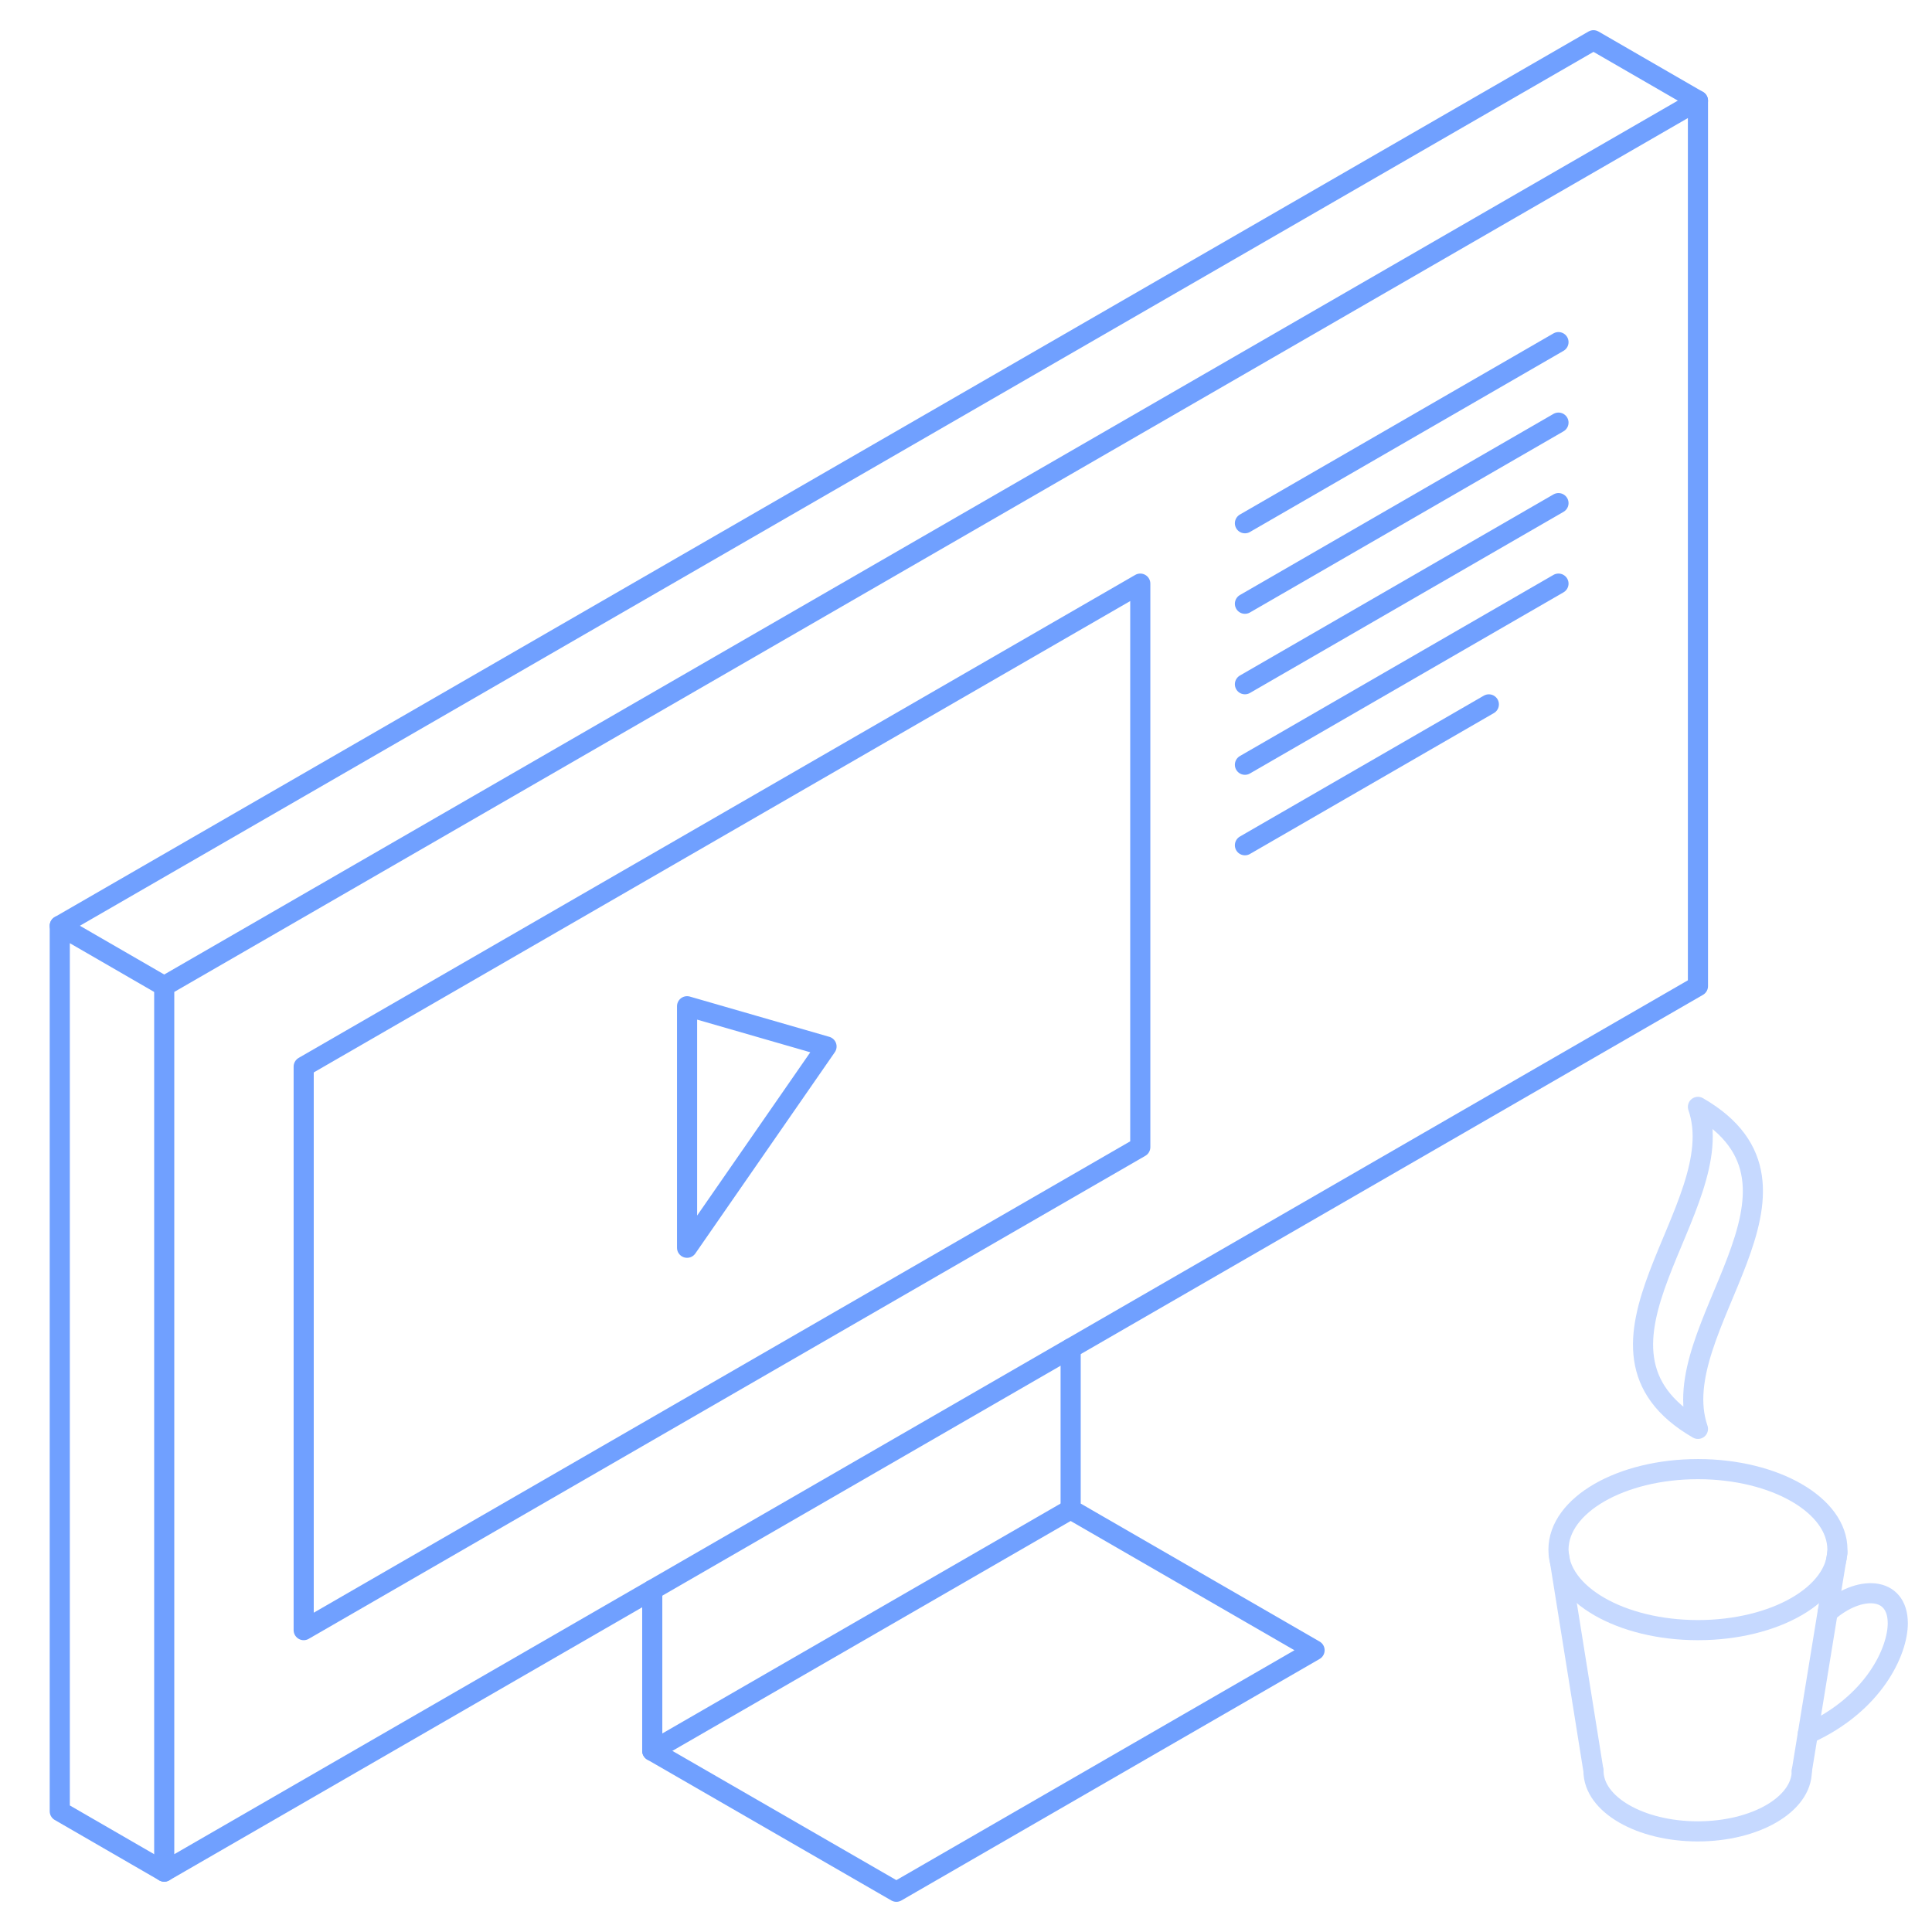 <svg width="96" height="96" viewBox="0 0 96 96" fill="none" xmlns="http://www.w3.org/2000/svg">
<path d="M8.16 93V49L84.37 5V49L8.16 93Z" stroke="#70A0FF" stroke-linecap="round" stroke-linejoin="round"/>
<path d="M8.16 93L2.97 90V46L8.16 49" stroke="#70A0FF" stroke-linecap="round" stroke-linejoin="round"/>
<path d="M2.97 46L79.18 2L84.37 5" stroke="#70A0FF" stroke-linecap="round" stroke-linejoin="round"/>
<path d="M15.09 53V81L56.66 57V29L15.09 53Z" stroke="#70A0FF" stroke-linecap="round" stroke-linejoin="round"/>
<path d="M34.14 50V62L41.07 52L34.14 50Z" stroke="#70A0FF" stroke-linecap="round" stroke-linejoin="round"/>
<path d="M61.86 26L77.44 17" stroke="#70A0FF" stroke-linecap="round" stroke-linejoin="round"/>
<path d="M61.86 30L77.44 21" stroke="#70A0FF" stroke-linecap="round" stroke-linejoin="round"/>
<path d="M61.86 34L77.44 25" stroke="#70A0FF" stroke-linecap="round" stroke-linejoin="round"/>
<path d="M61.86 38L77.44 29" stroke="#70A0FF" stroke-linecap="round" stroke-linejoin="round"/>
<path d="M61.86 42L73.98 35" stroke="#70A0FF" stroke-linecap="round" stroke-linejoin="round"/>
<g opacity="0.4">
<path d="M84.37 55C91.3 59 82.64 66 84.37 71C77.44 67 86.11 60 84.37 55Z" stroke="#70A0FF" stroke-linecap="round" stroke-linejoin="round"/>
<path d="M84.37 81C88.197 81 91.3 79.209 91.3 77C91.3 74.791 88.197 73 84.37 73C80.543 73 77.44 74.791 77.44 77C77.44 79.209 80.543 81 84.37 81Z" stroke="#70A0FF" stroke-linecap="round" stroke-linejoin="round"/>
<path d="M89.53 88C89.53 89.66 87.22 91 84.36 91C81.5 91 79.18 89.66 79.18 88" stroke="#70A0FF" stroke-linecap="round" stroke-linejoin="round"/>
<path d="M77.46 77.25L79.18 88" stroke="#70A0FF" stroke-linecap="round" stroke-linejoin="round"/>
<path d="M91.3 77.14L89.53 88" stroke="#70A0FF" stroke-linecap="round" stroke-linejoin="round"/>
<path d="M90.82 80.11C92.39 78.74 94.3 78.81 94.3 80.66C94.3 82.04 93.12 84.66 89.83 86.15" stroke="#70A0FF" stroke-linecap="round" stroke-linejoin="round"/>
</g>
<path d="M32.41 79V87L44.54 94L65.32 82L53.2 75V67" stroke="#70A0FF" stroke-linecap="round" stroke-linejoin="round"/>
<path d="M53.2 75L32.41 87" stroke="#70A0FF" stroke-linecap="round" stroke-linejoin="round"/>
</svg>
